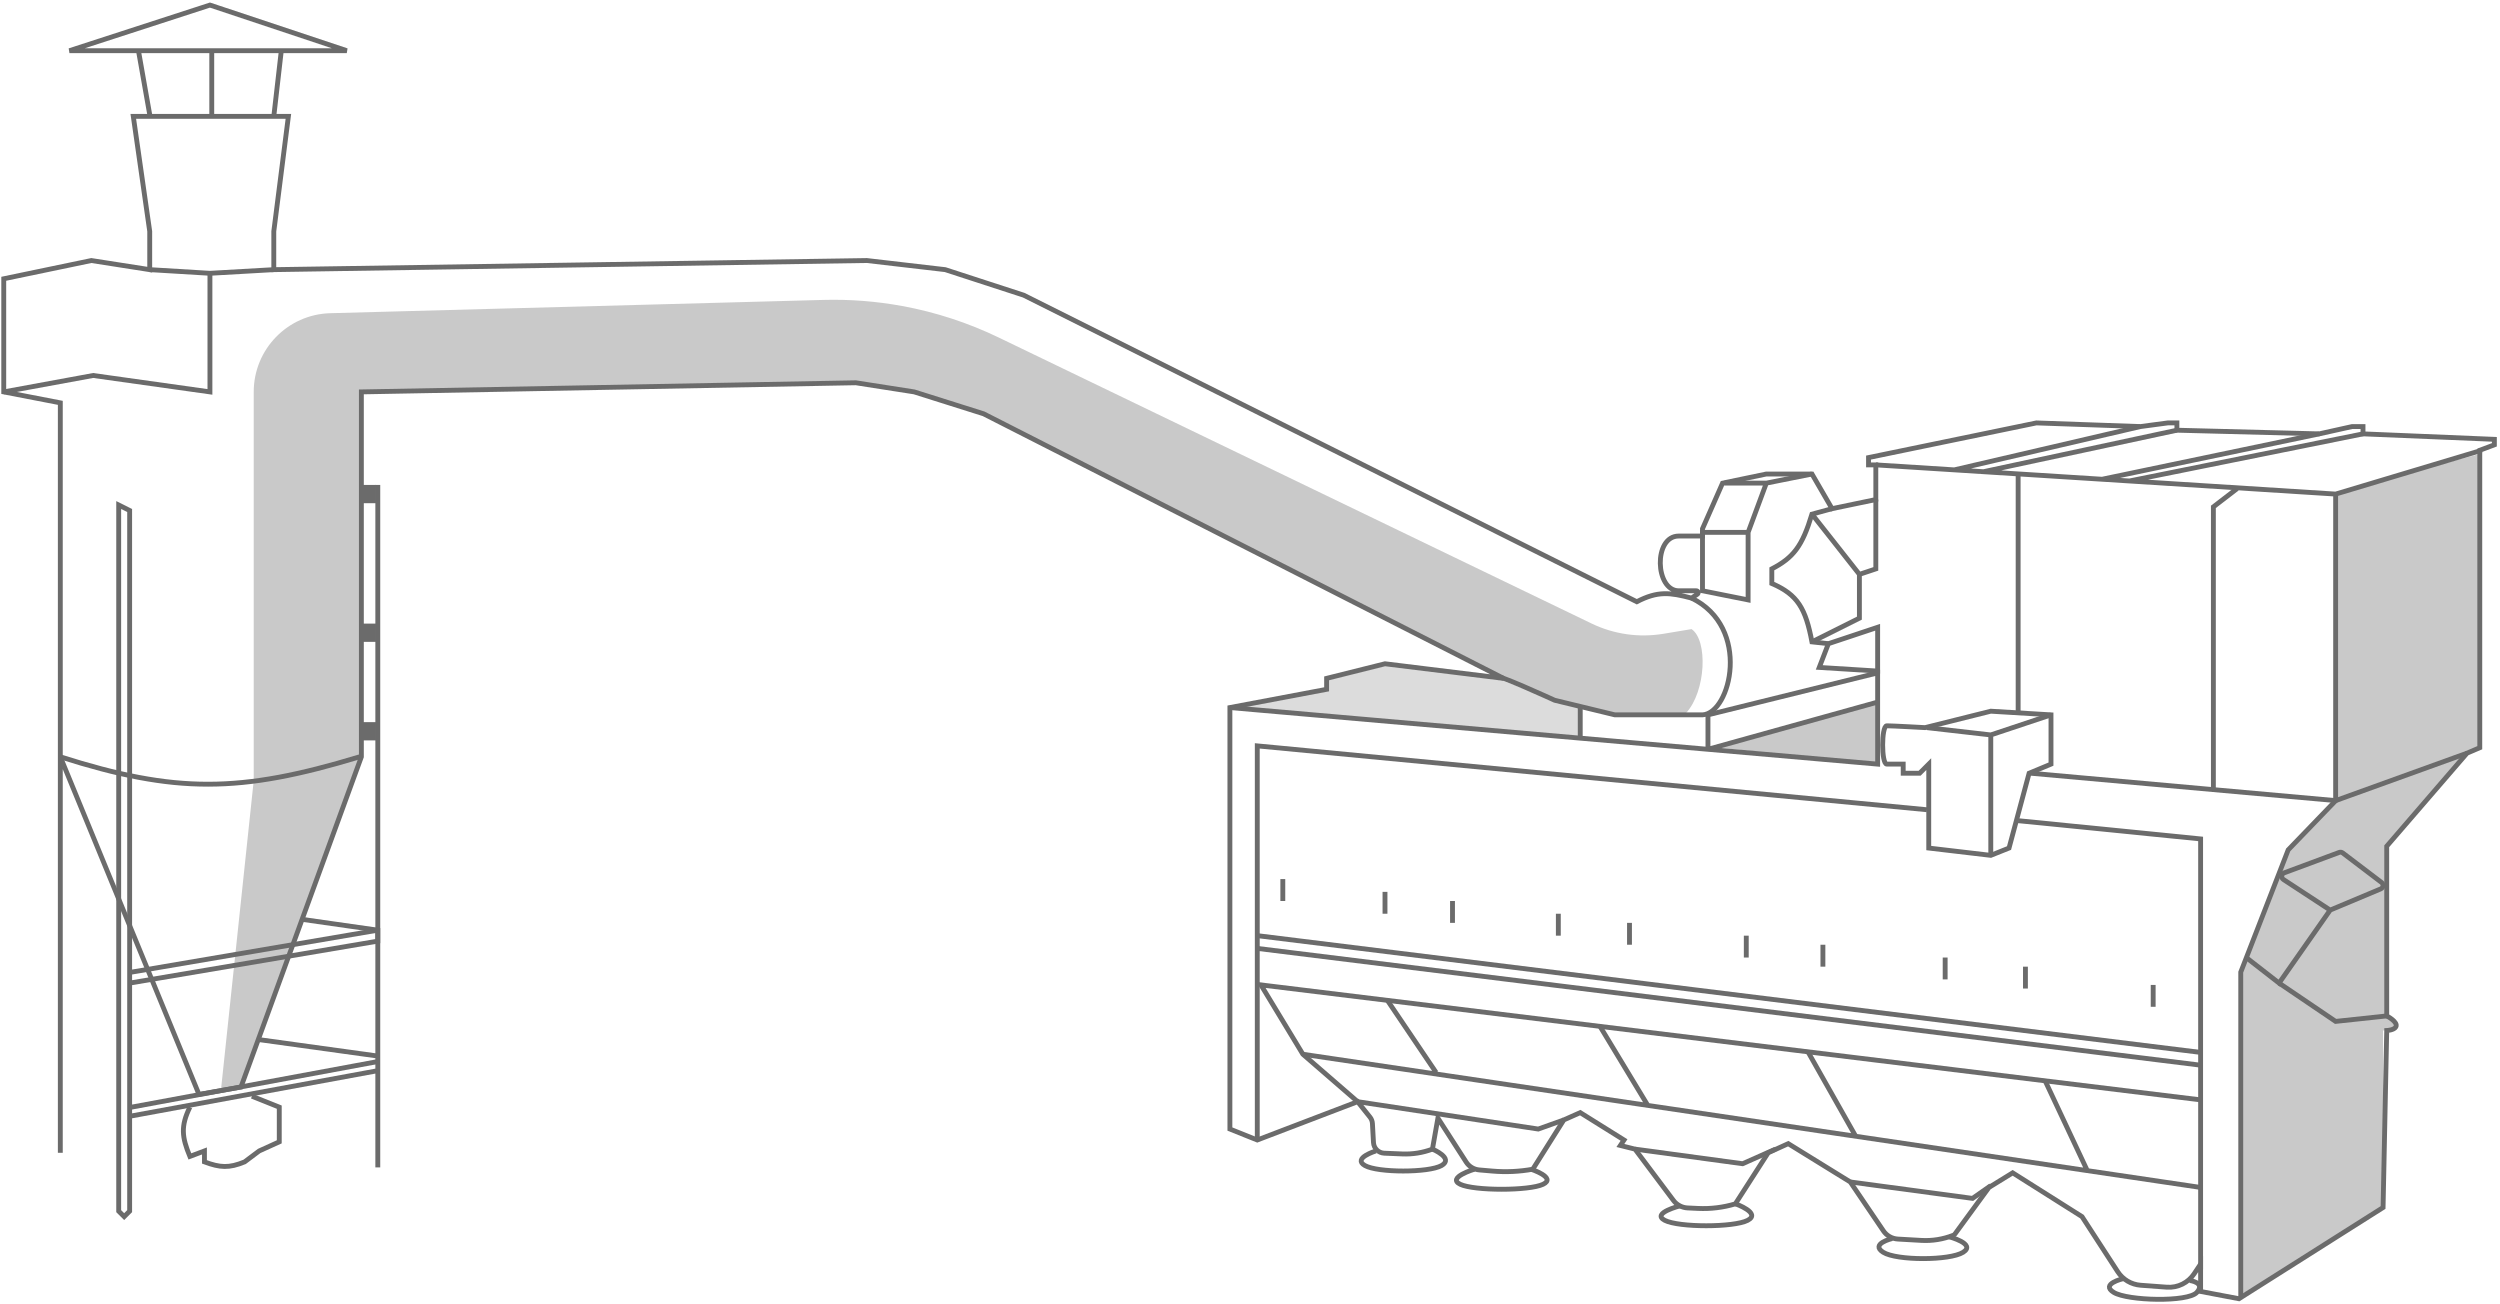 <svg xmlns="http://www.w3.org/2000/svg" viewBox="0 0 667 348" width="667" height="348" preserveAspectRatio="xMidYMid meet" style="width: 100%; height: 100%; transform: translate3d(0px, 0px, 0px);"><defs><clipPath id="__lottie_element_93"><rect width="667" height="348" x="0" y="0"></rect></clipPath></defs><g clip-path="url(#__lottie_element_93)"><g style="display: block;" transform="matrix(1,0,0,1,597.583,120.861)" opacity="0.996"><g opacity="1" transform="matrix(1,0,0,1,32.136,112.703)"><path fill="rgb(201,201,201)" fill-opacity="1" d=" M-6.573,-20.446 C-6.573,-20.446 -6.573,-102.231 -6.573,-102.231 C-6.573,-102.231 31.887,-112.454 31.887,-112.454 C31.887,-112.454 31.887,-34.077 31.887,-34.077 C31.887,-34.077 27.991,-32.131 27.991,-32.131 C27.991,-32.131 7.059,-7.788 7.059,-7.788 C7.059,-7.788 7.059,36.999 7.059,36.999 C7.059,36.999 9.004,38.945 9.004,38.945 C9.004,38.945 9.004,41.38 9.004,41.38 C9.004,41.38 6.084,41.38 6.084,41.38 C6.084,41.38 6.084,88.6 6.084,88.6 C6.084,88.6 -31.887,112.454 -31.887,112.454 C-31.887,112.454 -31.887,25.802 -31.887,25.802 C-31.887,25.802 -19.717,-6.329 -19.717,-6.329 C-19.717,-6.329 -6.573,-20.446 -6.573,-20.446z"></path></g></g><g style="display: block;" transform="matrix(1,0,0,1,458.353,187.066)" opacity="1"><g opacity="1" transform="matrix(1,0,0,1,21.427,8.526)"><path fill="rgb(201,201,201)" fill-opacity="1" d=" M21.177,-8.276 C21.177,-8.276 -21.177,3.895 -21.177,3.895 C-21.177,3.895 21.177,8.276 21.177,8.276 C21.177,8.276 21.177,-8.276 21.177,-8.276z"></path></g></g><g style="display: block;" transform="matrix(1,0,0,1,328.861,176.843)" opacity="1"><g opacity="1" transform="matrix(1,0,0,1,46.741,10.043)"><path fill="rgb(220,220,220)" fill-opacity="1" d=" M-21.662,-2.977 C-21.662,-2.977 -46.491,1.891 -46.491,1.891 C-46.491,1.891 46.491,9.793 46.491,9.793 C46.491,9.793 46.491,1.891 46.491,1.891 C46.491,1.891 38.216,-0.543 38.216,-0.543 C38.216,-0.543 23.61,-5.898 23.61,-5.898 C23.61,-5.898 -6.085,-9.793 -6.085,-9.793 C-6.085,-9.793 -21.662,-5.898 -21.662,-5.898 C-21.662,-5.898 -21.662,-2.977 -21.662,-2.977z"></path></g></g><g style="display: block;" transform="matrix(1,0,0,1,58.681,79.577)" opacity="1"><g opacity="1" transform="matrix(1,0,0,1,198.626,105.841)"><path fill="rgb(201,201,201)" fill-opacity="1" d=" M193.995,-17.574 C198.376,-14.653 197.891,-1.02 192.535,4.821 C192.535,4.821 172.09,4.821 172.09,4.821 C172.09,4.821 158.458,1.9 158.458,1.9 C158.458,1.9 143.367,-4.917 143.367,-4.917 C143.367,-4.917 5.598,-75.018 5.598,-75.018 C5.598,-75.018 -12.414,-80.86 -12.414,-80.86 C-12.414,-80.86 -28.479,-83.294 -28.479,-83.294 C-28.479,-83.294 -160.891,-81.103 -160.891,-81.103 C-160.891,-81.103 -160.891,16.017 -160.891,16.017 C-160.891,16.017 -192.534,104.13 -192.534,104.13 C-192.534,104.13 -198.376,105.59 -198.376,105.59 C-198.376,105.59 -189.613,22.831 -189.613,22.831 C-189.613,22.831 -189.613,-80.864 -189.613,-80.864 C-189.613,-92.241 -180.553,-101.55 -169.179,-101.856 C-169.179,-101.856 -37.619,-105.4 -37.619,-105.4 C-30.571,-105.59 -23.522,-105.044 -16.588,-103.77 C-7.679,-102.134 0.97,-99.311 9.128,-95.376 C9.128,-95.376 167.323,-19.065 167.323,-19.065 C173.275,-16.195 179.97,-15.236 186.487,-16.323 C186.487,-16.323 193.995,-17.574 193.995,-17.574z"></path></g></g><g style="display: block;" transform="matrix(1,0,0,1,96.166,129.137)" opacity="1"><g opacity="1" transform="matrix(1,0,0,1,2.197,2.684)"><path fill="rgb(107,107,107)" fill-opacity="1" d=" M-1.947,-2.434 C-1.947,-2.434 1.947,-2.434 1.947,-2.434 C1.947,-2.434 1.947,2.434 1.947,2.434 C1.947,2.434 -1.947,2.434 -1.947,2.434 C-1.947,2.434 -1.947,-2.434 -1.947,-2.434z"></path></g><g opacity="1" transform="matrix(1,0,0,1,2.197,39.682)"><path fill="rgb(107,107,107)" fill-opacity="1" d=" M-1.947,-2.434 C-1.947,-2.434 1.947,-2.434 1.947,-2.434 C1.947,-2.434 1.947,2.434 1.947,2.434 C1.947,2.434 -1.947,2.434 -1.947,2.434 C-1.947,2.434 -1.947,-2.434 -1.947,-2.434z"></path></g><g opacity="1" transform="matrix(1,0,0,1,2.197,65.969)"><path fill="rgb(107,107,107)" fill-opacity="1" d=" M-1.947,-2.434 C-1.947,-2.434 1.947,-2.434 1.947,-2.434 C1.947,-2.434 1.947,2.434 1.947,2.434 C1.947,2.434 -1.947,2.434 -1.947,2.434 C-1.947,2.434 -1.947,-2.434 -1.947,-2.434z"></path></g></g><g transform="matrix(1,0,0,1,-0.3,0.054)" opacity="1" style="display: block;"><g opacity="1" transform="matrix(1,0,0,1,333.55,188.723)"><path stroke-linecap="butt" stroke-linejoin="miter" fill-opacity="0" stroke-miterlimit="4" stroke="rgb(107,107,107)" stroke-opacity="1" stroke-width="1.3" d=" M-317.159,13.144 C-317.159,13.144 -317.159,-81.298 -317.159,-81.298 C-317.159,-81.298 -332.25,-84.219 -332.25,-84.219 C-332.25,-84.219 -332.25,-114.4 -332.25,-114.4 C-332.25,-114.4 -308.883,-119.269 -308.883,-119.269 C-308.883,-119.269 -293.305,-116.835 -293.305,-116.835 C-293.305,-116.835 -293.305,-127.059 -293.305,-127.059 C-293.305,-127.059 -297.687,-157.727 -297.687,-157.727 C-297.687,-157.727 -256.307,-157.727 -256.307,-157.727 C-256.307,-157.727 -260.202,-127.059 -260.202,-127.059 C-260.202,-127.059 -260.202,-116.835 -260.202,-116.835 C-260.202,-116.835 -101.987,-119.269 -101.987,-119.269 C-101.987,-119.269 -81.055,-116.835 -81.055,-116.835 C-81.055,-116.835 -60.121,-110.02 -60.121,-110.02 C-60.121,-110.02 103.448,-28.235 103.448,-28.235 C109.056,-31.145 112.283,-30.712 118.051,-29.209 C118.051,-29.209 119.598,-30.24 119.598,-30.24 C120.01,-30.515 119.819,-31.156 119.325,-31.156 C119.325,-31.156 114.644,-31.156 114.644,-31.156 C108.316,-31.156 107.829,-45.761 114.644,-45.761 C114.644,-45.761 120.972,-45.761 120.972,-45.761 C120.972,-45.761 120.972,-47.708 120.972,-47.708 C120.972,-47.708 126.328,-59.878 126.328,-59.878 C126.328,-59.878 138.011,-62.312 138.011,-62.312 C138.011,-62.312 150.181,-62.312 150.181,-62.312 C150.181,-62.312 155.537,-53.063 155.537,-53.063 C155.537,-53.063 167.219,-55.497 167.219,-55.497 C167.219,-55.497 167.219,-64.746 167.219,-64.746 C167.219,-64.746 165.273,-64.746 165.273,-64.746 C165.273,-64.746 165.273,-66.694 165.273,-66.694 C165.273,-66.694 210.059,-75.943 210.059,-75.943 C210.059,-75.943 237.807,-74.969 237.807,-74.969 C237.807,-74.969 245.11,-75.943 245.11,-75.943 C245.11,-75.943 247.545,-75.943 247.545,-75.943 C247.545,-75.943 247.545,-73.996 247.545,-73.996 C247.545,-73.996 285.515,-73.022 285.515,-73.022 C285.515,-73.022 294.279,-74.969 294.279,-74.969 C294.279,-74.969 297.199,-74.969 297.199,-74.969 C297.199,-74.969 297.199,-73.022 297.199,-73.022 C297.199,-73.022 332.25,-71.562 332.25,-71.562 C332.25,-71.562 332.25,-70.101 332.25,-70.101 C332.25,-70.101 328.355,-68.641 328.355,-68.641 C328.355,-68.641 328.355,10.71 328.355,10.71 C328.355,10.71 324.948,12.17 324.948,12.17 C324.948,12.17 303.528,36.998 303.528,36.998 C303.528,36.998 303.528,82.271 303.528,82.271 C303.528,82.271 306.668,83.886 305.962,85.192 C305.474,86.093 303.528,86.166 303.528,86.166 C303.528,86.166 302.553,133.387 302.553,133.387 C302.553,133.387 264.095,157.727 264.095,157.727 C264.095,157.727 253.873,155.781 253.873,155.781 C253.873,155.781 253.873,148.479 253.873,148.479 C253.873,148.479 252.131,151.091 252.131,151.091 C251.358,152.25 250.286,153.192 249.041,153.815 C247.751,154.46 246.298,154.751 244.86,154.645 C244.86,154.645 237.874,154.127 237.874,154.127 C235.379,153.942 233.114,152.601 231.753,150.502 C231.753,150.502 222.23,135.822 222.23,135.822 C222.23,135.822 203.731,124.137 203.731,124.137 C203.731,124.137 197.403,128.033 197.403,128.033 C197.403,128.033 188.324,140.456 188.324,140.456 C188.213,140.608 188.057,140.726 187.882,140.796 C185.191,141.855 182.277,142.329 179.389,142.164 C179.389,142.164 173.095,141.804 173.095,141.804 C171.541,141.716 170.115,140.907 169.242,139.617 C169.242,139.617 160.405,126.572 160.405,126.572 C160.405,126.572 143.852,116.348 143.852,116.348 C143.852,116.348 138.498,118.783 138.498,118.783 C138.498,118.783 129.736,132.414 129.736,132.414 C126.513,133.38 123.151,133.792 119.791,133.632 C119.791,133.632 116.995,133.499 116.995,133.499 C115.506,133.428 114.127,132.697 113.233,131.505 C113.233,131.505 102.961,117.809 102.961,117.809 C102.961,117.809 99.066,116.835 99.066,116.835 C99.066,116.835 100.04,115.375 100.04,115.375 C100.04,115.375 88.357,108.072 88.357,108.072 C88.357,108.072 83.974,110.02 83.974,110.02 C83.974,110.02 75.699,123.166 75.699,123.166 C72.144,123.811 68.521,123.979 64.922,123.666 C64.922,123.666 61.412,123.361 61.412,123.361 C59.984,123.237 58.694,122.458 57.919,121.252 C57.919,121.252 50.384,109.533 50.384,109.533 C50.384,109.533 48.924,117.809 48.924,117.809 C46.355,118.772 43.617,119.21 40.874,119.096 C40.874,119.096 36.066,118.896 36.066,118.896 C34.523,118.832 33.281,117.606 33.196,116.065 C33.196,116.065 32.913,110.979 32.913,110.979 C32.879,110.356 32.65,109.758 32.259,109.27 C32.259,109.27 28.965,105.151 28.965,105.151 C28.965,105.151 2.191,115.375 2.191,115.375 C2.191,115.375 -5.112,112.455 -5.112,112.455 C-5.112,112.455 -5.112,0 -5.112,0 C-5.112,0 20.69,-4.868 20.69,-4.868 C20.69,-4.868 20.69,-7.789 20.69,-7.789 C20.69,-7.789 36.267,-11.684 36.267,-11.684 C36.267,-11.684 67.91,-7.789 67.91,-7.789 C67.91,-7.789 -70.831,-78.377 -70.831,-78.377 C-70.831,-78.377 -89.33,-84.219 -89.33,-84.219 C-89.33,-84.219 -104.909,-86.653 -104.909,-86.653 C-104.909,-86.653 -236.835,-84.219 -236.835,-84.219 C-236.835,-84.219 -236.835,13.144 -236.835,13.144 C-236.835,13.144 -268.965,101.257 -268.965,101.257 C-268.965,101.257 -280.161,103.205 -280.161,103.205 C-280.161,103.205 -317.159,13.144 -317.159,13.144z M-317.159,13.144 C-317.159,13.144 -317.159,118.783 -317.159,118.783"></path></g><g opacity="1" transform="matrix(1,0,0,1,374.684,309.696)"><path stroke-linecap="butt" stroke-linejoin="miter" fill-opacity="0" stroke-miterlimit="4" stroke="rgb(107,107,107)" stroke-opacity="1" stroke-width="1.3" d=" M-7.301,-2.677 C-7.301,-2.677 -13.631,-0.731 -10.223,1.217 C-6.815,3.164 6.817,3.164 10.224,1.217 C13.631,-0.731 7.789,-3.164 7.789,-3.164"></path></g><g opacity="1" transform="matrix(1,0,0,1,400.941,314.786)"><path stroke-linecap="butt" stroke-linejoin="miter" fill-opacity="0" stroke-miterlimit="4" stroke="rgb(107,107,107)" stroke-opacity="1" stroke-width="1.3" d=" M-7.27,-2.898 C-7.27,-2.898 -14.732,-0.641 -11.049,1.128 C-7.366,2.899 7.366,2.899 11.049,1.128 C14.732,-0.641 7.821,-2.898 7.821,-2.898"></path></g><g opacity="1" transform="matrix(1,0,0,1,455.52,324.298)"><path stroke-linecap="butt" stroke-linejoin="miter" fill-opacity="0" stroke-miterlimit="4" stroke="rgb(107,107,107)" stroke-opacity="1" stroke-width="1.3" d=" M-6.838,-2.676 C-6.838,-2.676 -14.75,-0.7 -11.063,1.23 C-7.375,3.161 7.376,3.161 11.063,1.23 C14.751,-0.7 7.831,-3.161 7.831,-3.161"></path></g><g opacity="1" transform="matrix(1,0,0,1,513.401,333.102)"><path stroke-linecap="butt" stroke-linejoin="miter" fill-opacity="0" stroke-miterlimit="4" stroke="rgb(107,107,107)" stroke-opacity="1" stroke-width="1.3" d=" M-8.249,-2.717 C-8.249,-2.717 -14.223,-1.305 -10.668,0.949 C-7.111,3.202 7.11,3.202 10.665,0.949 C14.222,-1.305 6.842,-3.203 6.842,-3.203"></path></g><g opacity="1" transform="matrix(1,0,0,1,574.684,344.259)"><path stroke-linecap="butt" stroke-linejoin="miter" fill-opacity="0" stroke-miterlimit="4" stroke="rgb(107,107,107)" stroke-opacity="1" stroke-width="1.3" d=" M-7.918,-3.164 C-7.918,-3.164 -14.123,-1.751 -10.429,0.502 C-6.735,2.755 9.341,3.164 11.732,0.502 C14.123,-2.162 9.817,-2.678 9.817,-2.678"></path></g><g opacity="1" transform="matrix(1,0,0,1,581.582,163.652)"><path stroke-linecap="butt" stroke-linejoin="miter" fill-opacity="0" stroke-miterlimit="4" stroke="rgb(107,107,107)" stroke-opacity="1" stroke-width="1.3" d=" M-80.811,-39.675 C-80.811,-39.675 -59.878,-38.346 -59.878,-38.346 M41.866,-31.886 C41.866,-31.886 80.811,-43.57 80.811,-43.57 M41.866,-31.886 C41.866,-31.886 -13.145,-35.379 -13.145,-35.379 M41.866,-31.886 C41.866,-31.886 41.866,49.898 41.866,49.898 C41.866,49.898 76.916,37.241 76.916,37.241 M-52.089,-37.852 C-52.089,-37.852 -59.878,-38.346 -59.878,-38.346 M-52.089,-37.852 C-52.089,-37.852 -20.446,-35.843 -20.446,-35.843 M-52.089,-37.852 C-52.089,-37.852 -0.487,-48.925 -0.487,-48.925 M-59.878,-38.346 C-59.878,-38.346 -10.224,-49.898 -10.224,-49.898 M37.483,-47.951 C37.483,-47.951 -20.446,-35.843 -20.446,-35.843 M-20.446,-35.843 C-20.446,-35.843 -13.145,-35.379 -13.145,-35.379 M49.168,-47.951 C49.168,-47.951 -13.145,-35.379 -13.145,-35.379"></path></g><g opacity="1" transform="matrix(1,0,0,1,477.89,152.699)"><path stroke-linecap="butt" stroke-linejoin="miter" fill-opacity="0" stroke-miterlimit="4" stroke="rgb(107,107,107)" stroke-opacity="1" stroke-width="1.3" d=" M5.841,-26.288 C5.841,-26.288 -6.329,-23.854 -6.329,-23.854 M-6.329,-23.854 C-6.329,-23.854 -11.197,-10.71 -11.197,-10.71 M-6.329,-23.854 C-6.329,-23.854 -17.526,-23.854 -17.526,-23.854 M-11.197,-10.71 C-11.197,-10.71 -11.197,7.302 -11.197,7.302 C-11.197,7.302 -23.367,4.868 -23.367,4.868 C-23.367,4.868 -23.367,-10.71 -23.367,-10.71 C-23.367,-10.71 -11.197,-10.71 -11.197,-10.71z M23.367,26.288 C23.367,26.288 7.789,25.314 7.789,25.314 C7.789,25.314 10.222,18.985 10.222,18.985 C10.222,18.985 23.367,14.604 23.367,14.604 C23.367,14.604 23.367,26.288 23.367,26.288z"></path></g><g opacity="1" transform="matrix(1,0,0,1,443.569,163.165)"><path stroke-linecap="butt" stroke-linejoin="miter" fill-opacity="0" stroke-miterlimit="4" stroke="rgb(107,107,107)" stroke-opacity="1" stroke-width="1.3" d=" M45.517,-27.504 C45.517,-27.504 40.161,-26.043 40.161,-26.043 C37.575,-17.446 35.16,-14.412 29.452,-11.439 C29.452,-11.439 29.452,-7.545 29.452,-7.545 C36.386,-4.558 38.474,-0.845 40.161,8.033 C40.161,8.033 44.543,8.52 44.543,8.52 M-43.083,17.77 C-45.517,15.822 -28.479,23.611 -28.479,23.611 C-28.479,23.611 -12.414,27.505 -12.414,27.505 C-12.414,27.505 5.111,27.505 5.111,27.505 C5.111,27.505 10.953,27.505 10.953,27.505 C18.494,27.139 24.098,4.139 8.033,-3.65"></path></g><g opacity="1" transform="matrix(1,0,0,1,414.848,191.644)"><path stroke-linecap="butt" stroke-linejoin="miter" fill-opacity="0" stroke-miterlimit="4" stroke="rgb(107,107,107)" stroke-opacity="1" stroke-width="1.3" d=" M-86.409,-2.92 C-86.409,-2.92 7.059,5.242 7.059,5.242 M7.059,-2.92 C7.059,-2.92 7.059,5.242 7.059,5.242 M7.059,5.242 C7.059,5.242 41.135,8.217 41.135,8.217 M41.135,8.217 C41.135,8.217 86.408,12.171 86.408,12.171 C86.408,12.171 86.408,-4.382 86.408,-4.382 M41.135,8.217 C41.135,8.217 41.135,-0.973 41.135,-0.973 C41.135,-0.973 86.408,-12.171 86.408,-12.171 C86.408,-12.171 86.408,-4.382 86.408,-4.382 M41.135,8.217 C41.135,8.217 86.408,-4.382 86.408,-4.382"></path></g><g opacity="1" transform="matrix(1,0,0,1,492.251,152.211)"><path stroke-linecap="butt" stroke-linejoin="miter" fill-opacity="0" stroke-miterlimit="4" stroke="rgb(107,107,107)" stroke-opacity="1" stroke-width="1.3" d=" M-8.519,-15.09 C-8.519,-15.09 4.138,0.973 4.138,0.973 M4.138,0.973 C4.138,0.973 4.138,12.658 4.138,12.658 C4.138,12.658 -8.519,18.986 -8.519,18.986 M4.138,0.973 C4.138,0.973 8.519,-0.486 8.519,-0.486 C8.519,-0.486 8.519,-18.986 8.519,-18.986"></path></g><g opacity="1" transform="matrix(1,0,0,1,524.868,208.925)"><path stroke-linecap="butt" stroke-linejoin="miter" fill-opacity="0" stroke-miterlimit="4" stroke="rgb(107,107,107)" stroke-opacity="1" stroke-width="1.3" d=" M16.796,-2.678 C16.796,-2.678 22.638,-5.112 22.638,-5.112 C22.638,-5.112 22.638,-18.256 22.638,-18.256 C22.638,-18.256 6.571,-19.23 6.571,-19.23 C6.571,-19.23 -10.952,-14.848 -10.952,-14.848 C-10.952,-14.848 -19.715,-15.335 -21.177,-15.335 C-22.638,-15.335 -22.637,-5.112 -21.177,-5.112 C-21.177,-5.112 -16.794,-5.112 -16.794,-5.112 C-16.794,-5.112 -16.794,-2.678 -16.794,-2.678 C-16.794,-2.678 -12.413,-2.678 -12.413,-2.678 C-12.413,-2.678 -9.979,-5.112 -9.979,-5.112 C-9.979,-5.112 -9.979,17.281 -9.979,17.281 C-9.979,17.281 6.571,19.229 6.571,19.229 C6.571,19.229 11.441,17.281 11.441,17.281 C11.441,17.281 16.796,-2.678 16.796,-2.678z"></path></g><g opacity="1" transform="matrix(1,0,0,1,479.837,272.455)"><path stroke-linecap="butt" stroke-linejoin="miter" fill-opacity="0" stroke-miterlimit="4" stroke="rgb(107,107,107)" stroke-opacity="1" stroke-width="1.3" d=" M144.096,-59.391 C144.096,-59.391 130.953,-45.761 130.953,-45.761 C130.953,-45.761 118.296,-13.144 118.296,-13.144 C118.296,-13.144 118.296,73.508 118.296,73.508 M107.586,66.206 C107.586,66.206 107.586,-48.682 107.586,-48.682 C107.586,-48.682 58.906,-53.55 58.906,-53.55 M34.564,-56.471 C34.564,-56.471 -144.096,-73.509 -144.096,-73.509 C-144.096,-73.509 -144.096,31.643 -144.096,31.643"></path></g><g opacity="1" transform="matrix(1,0,0,1,0,0)"><path stroke-linecap="butt" stroke-linejoin="miter" fill-opacity="0" stroke-miterlimit="4" stroke="rgb(107,107,107)" stroke-opacity="1" stroke-width="1.3" d=" M538.741,126.898 C538.741,126.898 538.741,190.183 538.741,190.183"></path></g><g opacity="1" transform="matrix(1,0,0,1,582.798,171.927)"><path stroke-linecap="butt" stroke-linejoin="miter" fill-opacity="0" stroke-miterlimit="4" stroke="rgb(107,107,107)" stroke-opacity="1" stroke-width="1.3" d=" M14.362,-41.622 C14.362,-41.622 8.033,-36.753 8.033,-36.753 C8.033,-36.753 8.033,38.217 8.033,38.217 M40.648,41.622 C40.648,41.622 -40.648,34.321 -40.648,34.321"></path></g><g opacity="1" transform="matrix(1,0,0,1,617.951,244.743)"><path stroke-linecap="butt" stroke-linejoin="miter" fill-opacity="0" stroke-miterlimit="4" stroke="rgb(107,107,107)" stroke-opacity="1" stroke-width="1.3" d=" M4.034,-1.983 C4.034,-1.983 -8.428,-10.148 -8.428,-10.148 C-9.113,-10.597 -8.996,-11.636 -8.228,-11.921 C-8.228,-11.921 6.44,-17.37 6.44,-17.37 C6.762,-17.49 7.12,-17.435 7.393,-17.228 C7.393,-17.228 17.747,-9.361 17.747,-9.361 C18.359,-8.894 18.238,-7.939 17.528,-7.641 C17.528,-7.641 4.034,-1.983 4.034,-1.983z M4.034,-1.983 C4.034,-1.983 -9.596,17.49 -9.596,17.49 C-9.596,17.49 -18.359,10.673 -18.359,10.673"></path></g><g opacity="1" transform="matrix(1,0,0,1,622.717,267.344)"><path stroke-linecap="butt" stroke-linejoin="miter" fill-opacity="0" stroke-miterlimit="4" stroke="rgb(107,107,107)" stroke-opacity="1" stroke-width="1.3" d=" M-14.362,-5.112 C-14.362,-5.112 0.729,5.112 0.729,5.112 C0.729,5.112 14.361,3.651 14.361,3.651"></path></g><g opacity="1" transform="matrix(1,0,0,1,530.953,193.348)"><path stroke-linecap="butt" stroke-linejoin="miter" fill-opacity="0" stroke-miterlimit="4" stroke="rgb(107,107,107)" stroke-opacity="1" stroke-width="1.3" d=" M16.551,-2.677 C16.551,-2.677 0.487,2.678 0.487,2.678 M0.487,2.678 C0.487,2.678 -16.552,0.731 -16.552,0.731 M0.487,2.678 C0.487,2.678 0.487,34.808 0.487,34.808"></path></g><g opacity="1" transform="matrix(1,0,0,1,461.581,280)"><path stroke-linecap="butt" stroke-linejoin="miter" fill-opacity="0" stroke-miterlimit="4" stroke="rgb(107,107,107)" stroke-opacity="1" stroke-width="1.3" d=" M-125.841,-30.426 C-125.841,-30.426 125.841,0.729 125.841,0.729 M-125.841,-27.018 C-125.841,-27.018 125.841,4.138 125.841,4.138 M125.841,13.388 C125.841,13.388 -124.867,-17.281 -124.867,-17.281 C-124.867,-17.281 -113.67,1.217 -113.67,1.217 C-113.67,1.217 -99.066,13.874 -99.066,13.874 C-99.066,13.874 -50.871,21.177 -50.871,21.177 C-50.871,21.177 -44.056,18.742 -44.056,18.742 M-25.07,26.531 C-25.07,26.531 3.652,30.427 3.652,30.427 C3.652,30.427 12.414,26.531 12.414,26.531"></path></g><g opacity="1" transform="matrix(1,0,0,1,467.667,293.145)"><path stroke-linecap="butt" stroke-linejoin="miter" fill-opacity="0" stroke-miterlimit="4" stroke="rgb(107,107,107)" stroke-opacity="1" stroke-width="1.3" d=" M26.288,22.149 C26.288,22.149 58.904,26.532 58.904,26.532 C58.904,26.532 63.773,23.124 63.773,23.124 M-97.362,-26.532 C-97.362,-26.532 -84.218,-7.059 -84.218,-7.059 M-40.405,-19.23 C-40.405,-19.23 -27.748,1.704 -27.748,1.704 M15.092,-12.413 C15.092,-12.413 27.749,9.979 27.749,9.979 M78.377,-4.624 C78.377,-4.624 89.574,19.228 89.574,19.228 M119.756,23.61 C119.756,23.61 -119.756,-11.927 -119.756,-11.927"></path></g><g opacity="1" transform="matrix(1,0,0,1,0,0)"><path stroke-linecap="butt" stroke-linejoin="miter" fill-opacity="0" stroke-miterlimit="4" stroke="rgb(107,107,107)" stroke-opacity="1" stroke-width="1.3" d=" M342.555,234.483 C342.555,234.483 342.555,240.324 342.555,240.324 M369.816,237.891 C369.816,237.891 369.816,243.733 369.816,243.733 M387.828,240.324 C387.828,240.324 387.828,246.167 387.828,246.167 M416.064,243.733 C416.064,243.733 416.064,249.574 416.064,249.574 M435.049,246.167 C435.049,246.167 435.049,252.009 435.049,252.009 M466.206,249.574 C466.206,249.574 466.206,255.415 466.206,255.415 M486.652,252.009 C486.652,252.009 486.652,257.85 486.652,257.85 M519.268,255.415 C519.268,255.415 519.268,261.258 519.268,261.258 M540.688,257.85 C540.688,257.85 540.688,263.693 540.688,263.693 M574.766,262.719 C574.766,262.719 574.766,268.56 574.766,268.56"></path></g><g opacity="1" transform="matrix(1,0,0,1,66.532,229.615)"><path stroke-linecap="butt" stroke-linejoin="miter" fill-opacity="0" stroke-miterlimit="4" stroke="rgb(107,107,107)" stroke-opacity="1" stroke-width="1.3" d=" M34.564,-100.283 C34.564,-100.283 34.564,52.089 34.564,52.089 M34.564,81.785 C34.564,81.785 34.564,55.984 34.564,55.984 M-31.643,68.154 C-31.643,68.154 -31.643,93.467 -31.643,93.467 C-31.643,93.467 -33.104,94.928 -33.104,94.928 C-33.104,94.928 -34.564,93.467 -34.564,93.467 C-34.564,93.467 -34.564,-94.928 -34.564,-94.928 C-34.564,-94.928 -31.643,-93.469 -31.643,-93.469 C-31.643,-93.469 -31.643,68.154 -31.643,68.154z M-31.643,68.154 C-31.643,68.154 34.564,55.984 34.564,55.984 M34.564,55.984 C34.564,55.984 34.564,52.089 34.564,52.089 M34.564,52.089 C34.564,52.089 2.921,47.707 2.921,47.707"></path></g><g opacity="1" transform="matrix(1,0,0,1,67.992,253.713)"><path stroke-linecap="butt" stroke-linejoin="miter" fill-opacity="0" stroke-miterlimit="4" stroke="rgb(107,107,107)" stroke-opacity="1" stroke-width="1.3" d=" M-33.103,8.519 C-33.103,8.519 33.103,-2.678 33.103,-2.678 C33.103,-2.678 33.103,-5.598 33.103,-5.598 C33.103,-5.598 12.657,-8.519 12.657,-8.519"></path></g><g opacity="1" transform="matrix(1,0,0,1,68.237,289.25)"><path stroke-linecap="butt" stroke-linejoin="miter" fill-opacity="0" stroke-miterlimit="4" stroke="rgb(107,107,107)" stroke-opacity="1" stroke-width="1.3" d=" M-32.86,6.085 C-32.86,6.085 32.86,-6.085 32.86,-6.085"></path></g><g opacity="1" transform="matrix(1,0,0,1,68.237,253.713)"><path stroke-linecap="butt" stroke-linejoin="miter" fill-opacity="0" stroke-miterlimit="4" stroke="rgb(107,107,107)" stroke-opacity="1" stroke-width="1.3" d=" M-32.86,5.598 C-32.86,5.598 32.86,-5.598 32.86,-5.598"></path></g><g opacity="1" transform="matrix(1,0,0,1,47.061,52.902)"><path stroke-linecap="butt" stroke-linejoin="miter" fill-opacity="0" stroke-miterlimit="4" stroke="rgb(107,107,107)" stroke-opacity="1" stroke-width="1.3" d=" M-45.76,51.602 C-45.76,51.602 -21.907,47.221 -21.907,47.221 C-21.907,47.221 9.249,51.602 9.249,51.602 C9.249,51.602 9.249,19.96 9.249,19.96 M9.249,19.96 C9.249,19.96 -6.816,18.986 -6.816,18.986 M9.249,19.96 C9.249,19.96 26.287,18.986 26.287,18.986 M-28.236,-39.432 C-28.236,-39.432 45.76,-39.432 45.76,-39.432 C45.76,-39.432 9.248,-51.602 9.248,-51.602 C9.248,-51.602 -28.236,-39.432 -28.236,-39.432z"></path></g><g opacity="1" transform="matrix(1,0,0,1,74.322,22.476)"><path stroke-linecap="butt" stroke-linejoin="miter" fill-opacity="0" stroke-miterlimit="4" stroke="rgb(107,107,107)" stroke-opacity="1" stroke-width="1.3" d=" M-0.973,8.519 C-0.973,8.519 0.974,-8.519 0.974,-8.519"></path></g><g opacity="1" transform="matrix(1,0,0,1,38.785,22.233)"><path stroke-linecap="butt" stroke-linejoin="miter" fill-opacity="0" stroke-miterlimit="4" stroke="rgb(107,107,107)" stroke-opacity="1" stroke-width="1.3" d=" M-1.46,-8.276 C-1.46,-8.276 1.46,8.276 1.46,8.276"></path></g><g opacity="1" transform="matrix(1,0,0,1,0,0)"><path stroke-linecap="butt" stroke-linejoin="miter" fill-opacity="0" stroke-miterlimit="4" stroke="rgb(107,107,107)" stroke-opacity="1" stroke-width="1.3" d=" M56.797,13.957 C56.797,13.957 56.797,30.995 56.797,30.995"></path></g><g opacity="1" transform="matrix(1,0,0,1,56.309,206.753)"><path stroke-linecap="butt" stroke-linejoin="miter" fill-opacity="0" stroke-miterlimit="4" stroke="rgb(107,107,107)" stroke-opacity="1" stroke-width="1.3" d=" M-39.919,-4.886 C-9.19,4.885 7.915,4.821 39.919,-4.886"></path></g><g opacity="1" transform="matrix(1,0,0,1,61.634,302.033)"><path stroke-linecap="butt" stroke-linejoin="miter" fill-opacity="0" stroke-miterlimit="4" stroke="rgb(107,107,107)" stroke-opacity="1" stroke-width="1.3" d=" M-10.68,-6.698 C-13.174,-1.565 -12.79,1.314 -10.68,6.447 C-10.68,6.447 -6.785,4.986 -6.785,4.986 C-6.785,4.986 -6.785,7.906 -6.785,7.906 C-2.609,9.454 -0.256,9.619 3.924,7.906 C3.924,7.906 7.819,4.986 7.819,4.986 C7.819,4.986 13.174,2.551 13.174,2.551 C13.174,2.551 13.174,-6.698 13.174,-6.698 C13.174,-6.698 5.871,-9.619 5.871,-9.619"></path></g></g></g></svg>